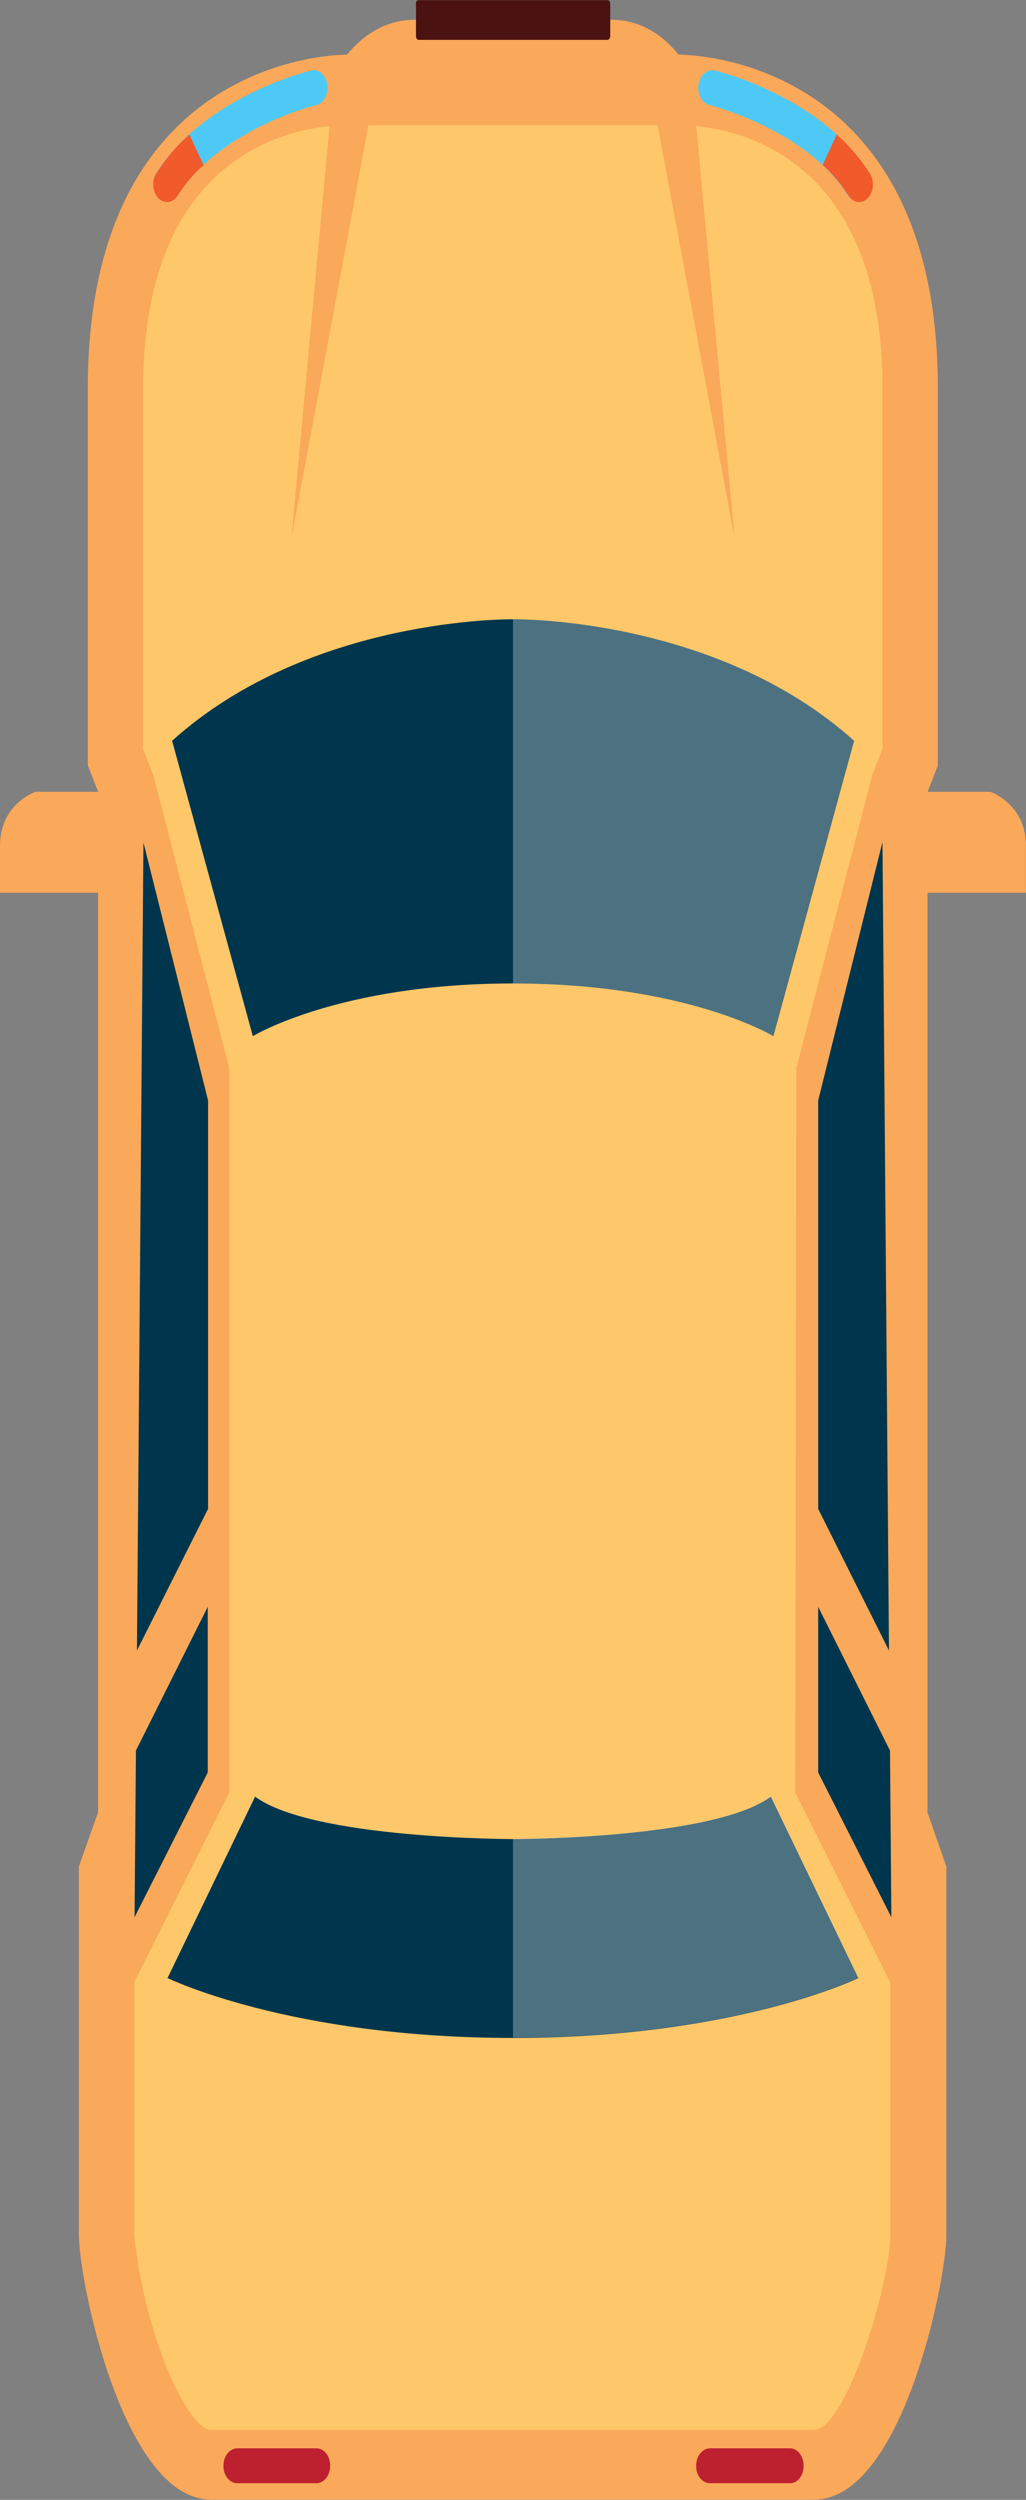 <?xml version="1.0" encoding="utf-8"?>
<!-- Generator: Adobe Illustrator 24.2.3, SVG Export Plug-In . SVG Version: 6.00 Build 0)  -->
<svg version="1.1" id="Layer_1" xmlns="http://www.w3.org/2000/svg" xmlns:xlink="http://www.w3.org/1999/xlink" x="0px" y="0px"
	 viewBox="0 0 300 730.4" style="enable-background:new 0 0 300 730.4;" xml:space="preserve">
<rect x="0" y="0" width="300" height="730.4" fill="#808080" stroke="none"/>
<style type="text/css">
	.st0{fill:#FAA859;}
	.st1{fill:#EF4849;}
	.st2{fill:#ED2324;}
	.st3{fill:#F48182;}
	.st4{fill:#00364D;}
	.st5{fill:#BD202E;}
	.st6{opacity:0.4;}
	.st7{fill:#02566E;}
	.st8{opacity:0.4;enable-background:new    ;}
	.st9{fill:#FFFAF1;}
	.st10{opacity:0.65;fill:url(#Rectangle_24586_2_);enable-background:new    ;}
	.st11{fill:#FEC769;}
	.st12{fill:#4EC9F5;}
	.st13{fill:#F15A2A;}
	.st14{fill:#4A1210;}
	.st15{opacity:0.3;}
	.st16{fill:#FFFFFF;}
	.st17{fill:#C1C1C5;}
	.st18{fill:url(#Path_2973_1_);}
	.st19{fill:url(#Path_2974_1_);}
	.st20{fill:#181415;}
	.st21{fill:#004D65;}
	.st22{fill:#00384B;}
	.st23{fill:#FFDD68;}
	.st24{fill:#FDCE2E;}
	.st25{fill:#242021;}
	.st26{clip-path:url(#SVGID_2_);}
	.st27{fill:#0C151A;}
	.st28{fill:#FEDE54;}
	.st29{fill:#505051;}
	.st30{fill:url(#Path_2823_1_);}
	.st31{fill:#E3BD22;}
	.st32{opacity:0.2;fill:#D0D2D3;enable-background:new    ;}
	.st33{opacity:0.1;fill:#FBCED0;enable-background:new    ;}
	.st34{opacity:0.3;fill:#FEF8E2;enable-background:new    ;}
	.st35{fill:url(#Path_2833_1_);}
	.st36{fill:#221F1F;}
	.st37{fill:#C92127;}
	.st38{fill:#D6A029;}
	.st39{fill:#152426;}
	.st40{fill:url(#Path_2845_1_);}
	.st41{fill:#3CB39E;}
	.st42{opacity:0.4;fill:#7BCCC3;enable-background:new    ;}
	.st43{opacity:0.81;fill:#55C1AF;enable-background:new    ;}
	.st44{fill:#59C2AF;}
	.st45{fill:#158772;}
	.st46{fill:#228E79;}
	.st47{fill:#1C1D1D;}
	.st48{fill:url(#Path_2652_1_);}
	.st49{opacity:0.3;fill:#D1EDF3;enable-background:new    ;}
	.st50{fill:#3ABBA2;}
	.st51{fill:#424143;}
	.st52{fill:none;}
	.st53{fill:#ED2024;}
	.st54{fill:#EF3E3D;}
	.st55{fill:url(#Path_2679_1_);}
	.st56{fill:#991B1E;}
	.st57{opacity:0.3;fill:#FFFFFF;enable-background:new    ;}
	.st58{fill:#F05050;}
	.st59{fill:#FDFEFE;}
	.st60{opacity:0.5;fill:#F38096;enable-background:new    ;}
	.st61{opacity:0.55;fill:#F38096;enable-background:new    ;}
	.st62{fill:#8F191C;}
	.st63{fill:#A3A3A3;}
	.st64{fill:#DCDBDB;}
	.st65{fill:#B6B6B6;}
	.st66{fill:#D2D2D1;}
	.st67{fill:#F6F6F6;}
	.st68{fill:url(#Path_2702_1_);}
	.st69{fill:url(#Path_2703_1_);}
	.st70{fill:#F48789;}
	.st71{fill:#4D4D4E;}
	.st72{fill:#EECAE0;}
	.st73{fill:#F287B6;}
	.st74{fill:#2B5766;}
	.st75{fill:#396B7B;}
	.st76{fill:#EBEBEB;}
</style>
<g id="Group_3614_1_" transform="translate(-349 -57.445)">
	<g transform="matrix(1, 0, 0, 1, 349, 57.45)">
		<path id="Path_2606-2_1_" class="st0" d="M271.2,529.6V231.4l3-7.7V113.4c0-98.7-75.8-97.4-75.8-97.4C193.3,9.5,186.3,5.8,179,5.8
			H121c-7.3,0-14.3,3.7-19.5,10.2c0,0-75.8-1.3-75.8,97.4v110.2l3,7.7v298.2l-5.6,15.8v107.7c0,13.5,13,77.3,38.6,77.3h176.4
			c25.6,0,38.6-63.9,38.6-77.3V545.4L271.2,529.6z"/>
	</g>
	<g id="Group_3613_1_" transform="translate(349 61.293)">
		<g id="Group_3588_1_" transform="translate(128.373 86.3)">
			<path id="Path_2586_1_" class="st0" d="M142.8,141.2h18.4c0,0,10.4,3.5,10.4,15.7v13.8h-28.8V141.2z"/>
		</g>
		<g id="Group_3589_1_" transform="translate(10.996 2.152)">
			<path id="Path_2587_1_" class="st0" d="M260.2,523.6V225.4l3-7.7V107.4c0-98.7-75.8-97.4-75.8-97.4C182.3,3.5,175.3-0.2,168-0.2
				H110c-7.3,0-14.3,3.7-19.5,10.2c0,0-75.8-1.3-75.8,97.4v110.2l3,7.7v298.2l-5.6,15.8v107.7c0,13.5,13,77.3,38.6,77.3h176.4
				c25.6,0,38.6-63.9,38.6-77.3V539.4L260.2,523.6z"/>
		</g>
		<g id="Group_3590_1_" transform="translate(0 86.3)">
			<path id="Path_2588_1_" class="st0" d="M28.8,141.2H10.4c0,0-10.4,3.5-10.4,15.7v13.8h28.8L28.8,141.2z"/>
		</g>
		<g id="Group_3591_1_" transform="translate(18.646 13.626)">
			<path id="Path_2589_1_" class="st11" d="M214.2,294.6l22.2-85.6l3-7.7V96c0-73.2-49.5-76.9-59.4-76.9H82.7
				c-9.9,0-59.5,3.7-59.5,76.9v105.4l3,7.7l22.2,85.6v211.5l-27.8,55.5v73.9c1.3,12.3,4.1,24.3,8.3,35.6c5.4,14.6,11.1,21.3,14,21.3
				h176.4c9.3,0,22.1-41.6,22.4-56.8v-73.9l-27.8-55.5L214.2,294.6z"/>
		</g>
		<g id="Group_3592_1_" transform="translate(23.825 67.493)">
			<path id="Path_2590_1_" class="st4" d="M126.2,109.6c0,0-59.3-0.9-99.7,35.5l23.6,86.3c0,0,25.2-15.4,76.1-15.4
				s76.1,15.4,76.1,15.4l23.6-86.3C185.4,108.7,126.2,109.6,126.2,109.6z"/>
		</g>
		<g id="Group_3593_1_" transform="translate(23.187 195.789)">
			<path id="Path_2591_1_" class="st4" d="M202.2,325.3c-16.8,12.4-75.4,12.4-75.4,12.4s-58.6,0-75.4-12.4l-25.6,53
				c0,0,35.7,17.5,101,17.5s101-17.5,101-17.5L202.2,325.3z"/>
		</g>
		<g id="Group_3594_1_" transform="translate(113.233 91.798)">
			<path id="Path_2592_1_" class="st4" d="M146.7,386.6l-1.9-236.2L126,225.9v119.3L146.7,386.6z"/>
		</g>
		<g id="Group_3595_1_" transform="translate(113.233 175.124)">
			<path id="Path_2593_1_" class="st4" d="M126,290.5v48.4l21.4,42.3l-0.4-48.7L126,290.5z"/>
		</g>
		<g id="Group_3596_1_" transform="translate(18.943 91.798)">
			<path id="Path_2594_1_" class="st4" d="M21.1,386.6L23,150.5l18.9,75.4v119.3L21.1,386.6z"/>
		</g>
		<g id="Group_3597_1_" transform="translate(18.646 175.124)">
			<path id="Path_2595_1_" class="st4" d="M42.1,290.5v48.4l-21.4,42.3l0.4-48.7L42.1,290.5z"/>
		</g>
		<g id="Group_3598_1_" transform="translate(90.091 6.526)">
			<path id="Path_2596_1_" class="st0" d="M112.3,13.9l12.4,132.9L100.4,16.6c-0.7-4.1,1.3-8.3,4.6-9.2c3.2-0.9,6.5,1.6,7.2,5.7
				C112.3,13.3,112.3,13.6,112.3,13.9z"/>
		</g>
		<g id="Group_3599_1_" transform="translate(40.321 6.526)">
			<path id="Path_2597_1_" class="st0" d="M69.2,16.6L44.9,146.8L57.2,13.9c0.4-4.2,3.4-7.2,6.7-6.7c3.3,0.5,5.7,4.3,5.3,8.6l0,0
				C69.3,16,69.2,16.3,69.2,16.6z"/>
		</g>
		<g id="Group_3601" transform="translate(96.659 7.649)">
			<g id="Group_3600">
				<path id="Path_2598" class="st12" d="M154.5,47.5c-1.2,0-2.4-0.7-3.2-1.9c-12.3-19.4-40.2-26.3-40.5-26.4
					c-2.2-0.5-3.6-3.2-3.2-6c0.4-2.8,2.5-4.6,4.7-4.1l0,0c1.3,0.3,31.2,7.7,45.3,30c1.4,2.2,1.1,5.4-0.6,7.2
					C156.3,47.1,155.4,47.5,154.5,47.5L154.5,47.5z"/>
			</g>
		</g>
		<g id="Group_3602" transform="translate(113.85 14.651)">
			<path id="Path_2599" class="st13" d="M130.8,20.8l-4.1,8.9l0.1,0.1c2.8,2.5,5.3,5.5,7.4,8.8c1.4,2.2,3.9,2.6,5.7,0.8
				c1.7-1.8,2-5,0.6-7.2C137.7,27.8,134.4,24,130.8,20.8z"/>
		</g>
		<g id="Group_3604" transform="translate(21.196 7.649)">
			<g id="Group_3603">
				<path id="Path_2600" class="st12" d="M27.6,47.5c1.2,0,2.4-0.7,3.2-1.9C43.1,26.2,71,19.2,71.3,19.2c2.2-0.5,3.6-3.2,3.2-6
					c-0.4-2.8-2.5-4.6-4.7-4.1c-1.3,0.3-31.2,7.7-45.3,30c-1.4,2.2-1.1,5.4,0.6,7.2C25.8,47.1,26.7,47.5,27.6,47.5L27.6,47.5z"/>
			</g>
		</g>
		<g id="Group_3605" transform="translate(21.196 14.651)">
			<path id="Path_2601" class="st13" d="M34.2,20.8l4.1,8.9l-0.1,0.1c-2.8,2.5-5.3,5.5-7.4,8.8c-1.4,2.2-3.9,2.6-5.7,0.8
				c-1.7-1.8-2-5-0.6-7.2C27.3,27.8,30.5,24,34.2,20.8z"/>
		</g>
		<g id="Group_3607_1_" transform="translate(96.261 266.788)">
			<g id="Group_3606_1_">
				<path id="Path_2602_1_" class="st5" d="M134.6,454.9h-23.4c-2.2-0.1-4-2.4-3.9-5.2c0-2.7,1.8-4.9,3.9-5h23.4
					c2.2-0.1,4.1,2.2,4.1,5c0.1,2.8-1.7,5.2-3.9,5.2C134.7,454.9,134.6,454.9,134.6,454.9z"/>
			</g>
		</g>
		<g id="Group_3609_1_" transform="translate(30.838 266.788)">
			<g id="Group_3608_1_">
				<path id="Path_2603_1_" class="st5" d="M61.8,454.9H38.4c-2.2-0.1-4-2.4-3.9-5.2c0-2.7,1.8-4.9,3.9-5h23.4
					c2.2,0.1,4,2.4,3.9,5.2C65.7,452.6,63.9,454.8,61.8,454.9z"/>
			</g>
		</g>
		<g id="Group_3610_1_" transform="translate(57.533)">
			<path id="Rectangle_20151_1_" class="st14" d="M64.9-3.8h55.2c0.5,0,0.8,0.5,0.8,1.1v9.4c0,0.6-0.4,1.1-0.8,1.1H64.9
				c-0.5,0-0.8-0.5-0.8-1.1l0,0v-9.4C64-3.4,64.4-3.8,64.9-3.8z"/>
		</g>
		<g id="Group_3611_1_" transform="translate(70.999 195.789)" class="st15">
			<path id="Path_2604_1_" class="st16" d="M180,378.2l-25.6-53C137.6,337.6,79,337.6,79,337.6v58.1
				C144.3,395.8,180,378.2,180,378.2z"/>
		</g>
		<g id="Group_3612_1_" transform="translate(70.999 67.493)" class="st15">
			<path id="Path_2605_1_" class="st16" d="M155.1,231.4l23.6-86.3C138.3,108.7,79,109.6,79,109.6V216
				C129.8,216,155.1,231.4,155.1,231.4z"/>
		</g>
	</g>
</g>
</svg>
